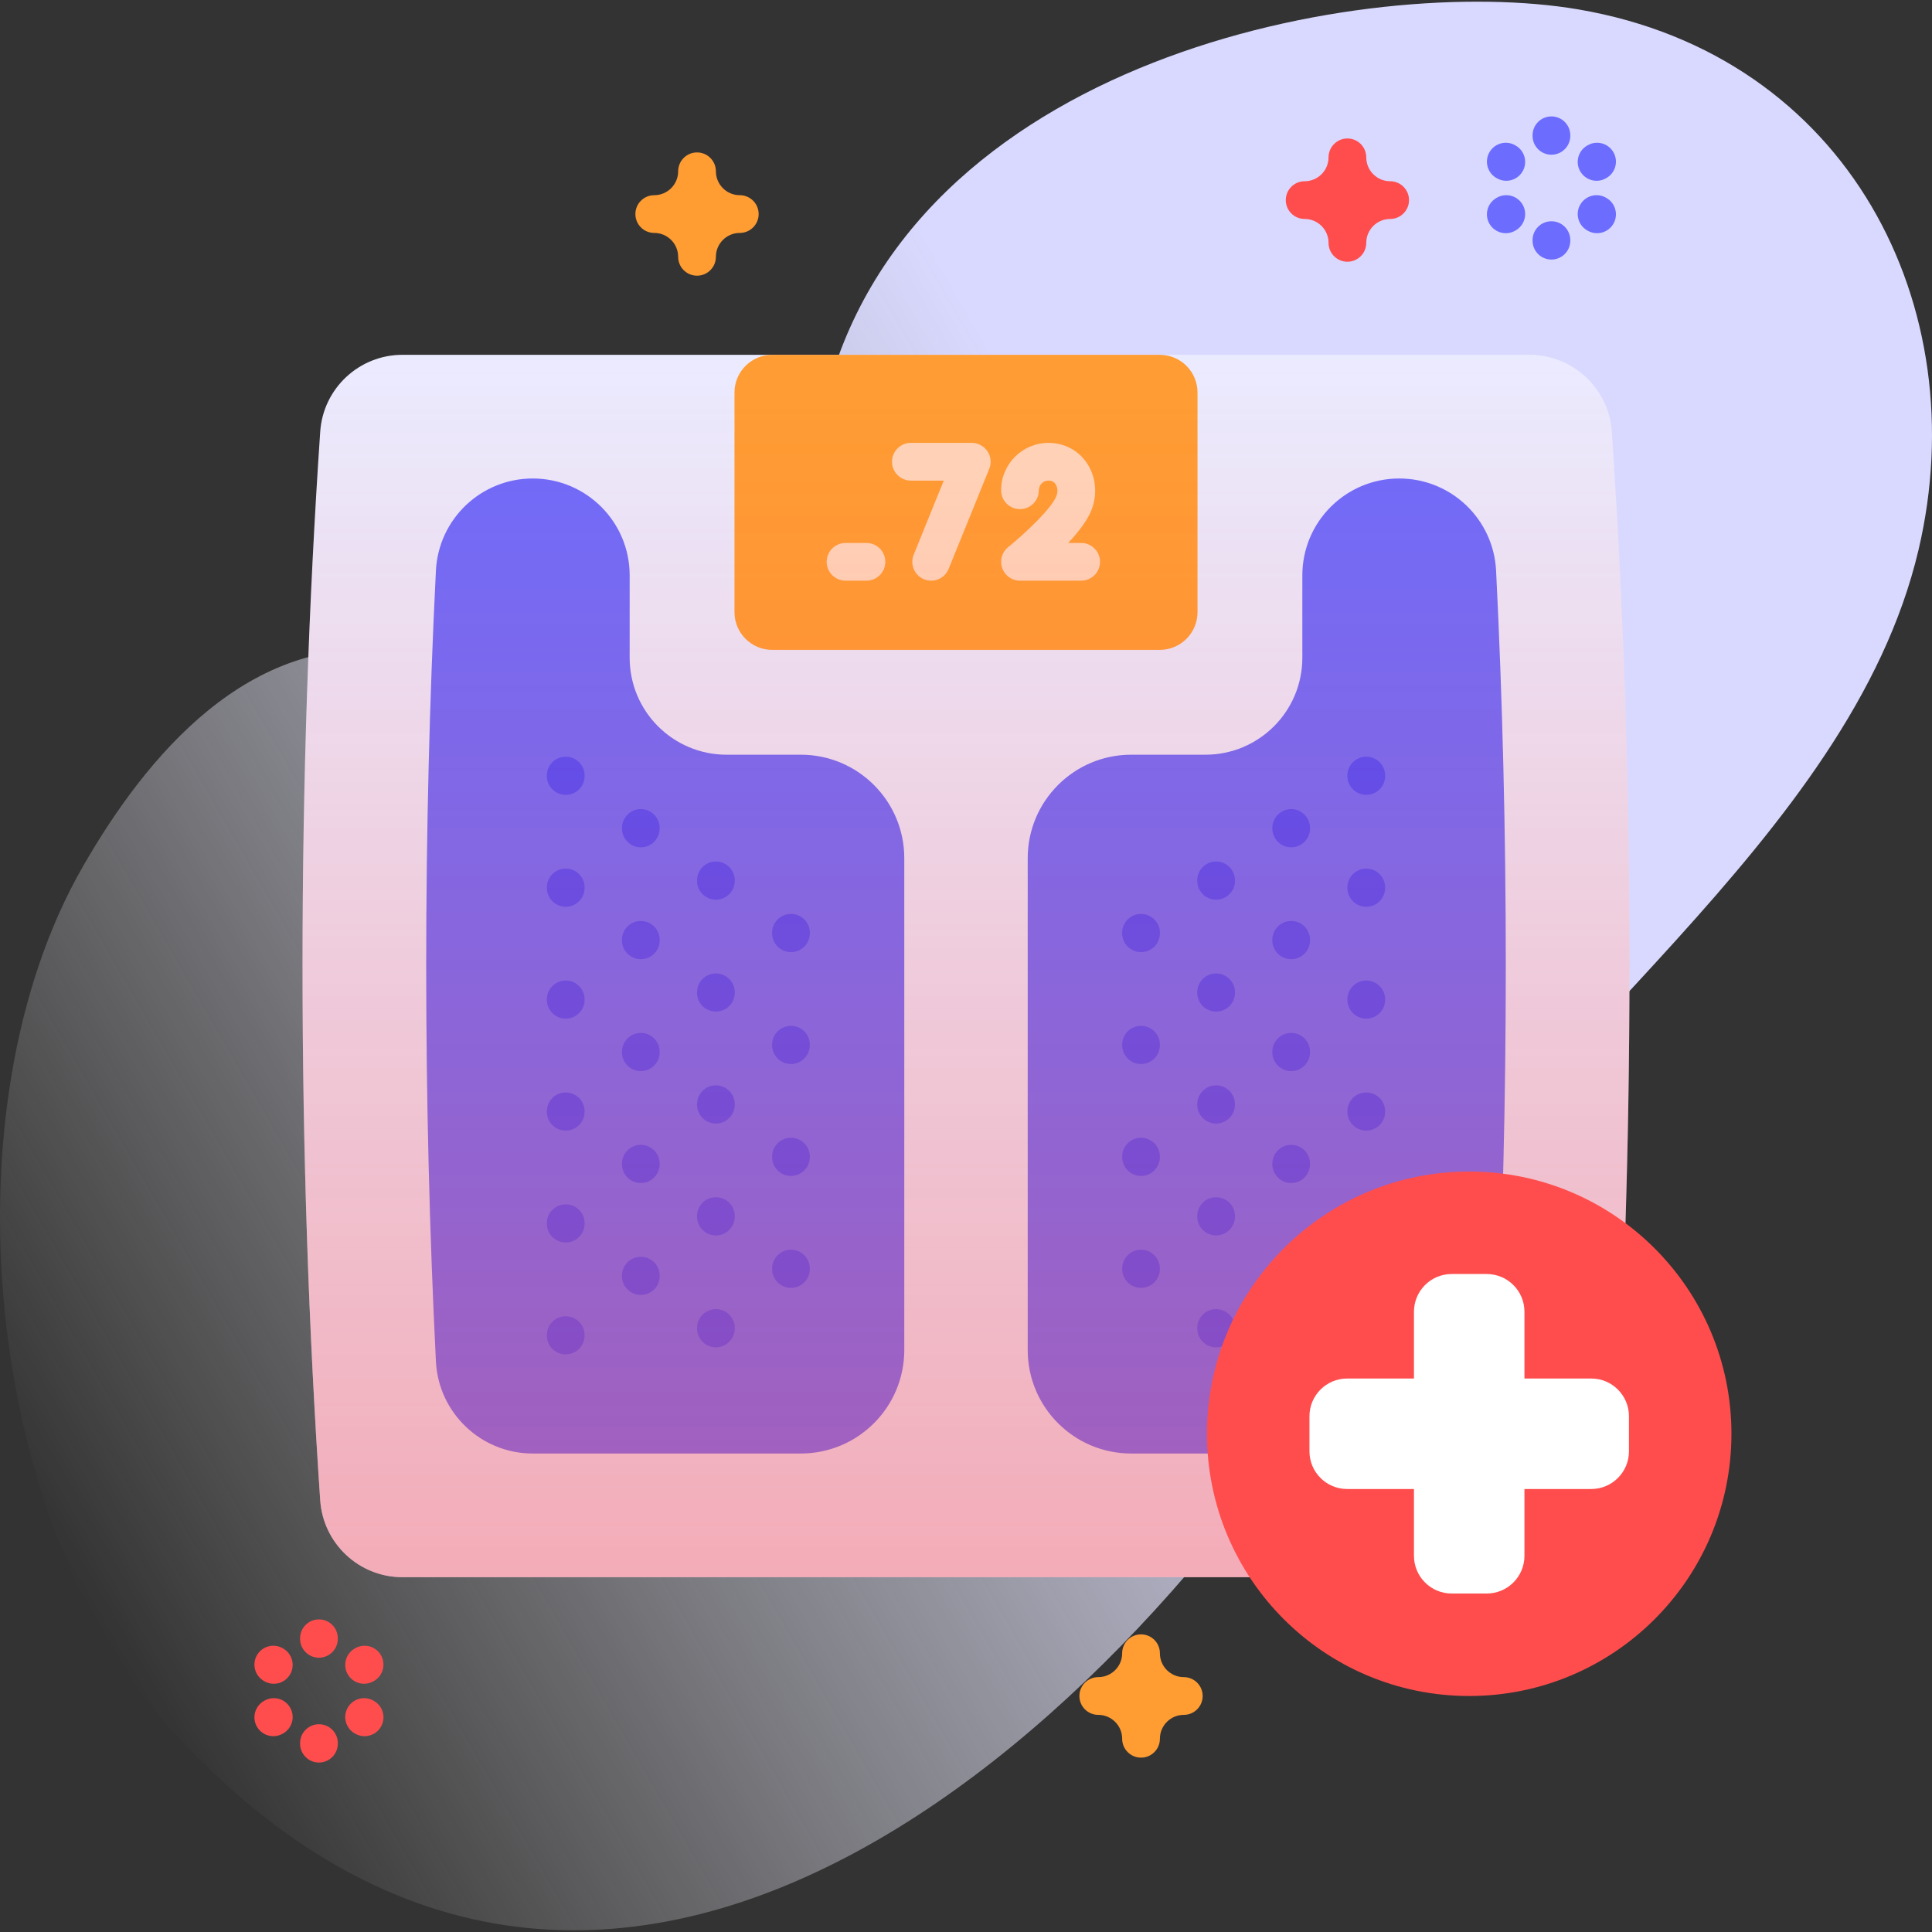 <svg id="Capa_1" enable-background="new 0 0 512 512" height="512" viewBox="0 0 512 512" width="512" xmlns="http://www.w3.org/2000/svg" xmlns:xlink="http://www.w3.org/1999/xlink"><rect x="0" y="0" width="512" height="512" fill="#333333" stroke="none"/><linearGradient id="SVGID_1_" gradientUnits="userSpaceOnUse" x1="8.753" x2="524.203" y1="401.161" y2="103.566"><stop offset="0" stop-color="#fff" stop-opacity="0"/><stop offset=".253" stop-color="#eef" stop-opacity=".403"/><stop offset=".629" stop-color="#d9d9ff"/></linearGradient><linearGradient id="SVGID_2_" gradientUnits="userSpaceOnUse" x1="256" x2="256" y1="417.972" y2="94.028"><stop offset="0" stop-color="#ff4d4d" stop-opacity=".4"/><stop offset="1" stop-color="#ff4d4d" stop-opacity="0"/></linearGradient><g><g><path d="m418.32 2.5c-55.666-9.521-178.298 12.183-200.004 105.017-14.431 61.722-14.007 112.075-50.427 113.02-21.67.562-32.97-44.31-62.889-48.001-39.047-4.817-66.145 27.695-83.057 57.138-37.205 64.772-25.571 174.918 23.354 228.632 118.488 130.086 259.197-5.952 319.358-112.309 38.585-68.213 125.637-123.352 143.767-200.248 15.178-64.376-18.503-131.003-90.102-143.249z" fill="url(#SVGID_1_)"/></g><g><path d="m405.333 94.028c11.497 0 21.026 8.902 21.806 20.373 3.046 44.816 4.689 92.349 4.689 141.6 0 49.25-1.643 96.784-4.689 141.6-.78 11.471-10.309 20.373-21.806 20.373h-298.666c-11.497 0-21.026-8.902-21.806-20.373-3.046-44.816-4.689-92.349-4.689-141.6 0-49.25 1.642-96.783 4.689-141.6.78-11.471 10.309-20.373 21.806-20.373z" fill="#ebebff"/><path d="m307.355 172.225h-102.71c-5.523 0-10-4.477-10-10v-58.197c0-5.523 4.477-10 10-10h102.71c5.523 0 10 4.477 10 10v58.197c0 5.523-4.477 10-10 10z" fill="#ff9d33"/><path d="m239.644 227.428v130.346c0 15.145-12.277 27.422-27.422 27.422h-71.04c-13.698 0-24.978-10.743-25.661-24.424-1.71-34.229-2.571-69.287-2.571-104.772s.861-70.543 2.571-104.772c.683-13.681 11.964-24.424 25.661-24.424 14.186 0 25.686 11.5 25.686 25.686v21.83c0 14.186 11.5 25.686 25.686 25.686h19.668c15.145 0 27.422 12.277 27.422 27.422z" fill="#6c6cff"/><path d="m399.05 256c0 35.485-.861 70.543-2.571 104.772-.684 13.68-11.964 24.424-25.661 24.424h-71.04c-15.145 0-27.422-12.277-27.422-27.422v-130.346c0-15.145 12.277-27.422 27.422-27.422h19.668c14.186 0 25.686-11.5 25.686-25.686v-21.83c0-14.186 11.5-25.686 25.686-25.686 13.698 0 24.978 10.743 25.661 24.424 1.71 34.229 2.571 69.287 2.571 104.772z" fill="#6c6cff"/><g><g><g><g><path d="m149.925 210.647c-2.761 0-5-2.239-5-5v-.115c0-2.761 2.239-5 5-5s5 2.239 5 5v.115c0 2.761-2.239 5-5 5z" fill="#4d4dff"/></g><g><path d="m169.822 224.537c-2.761 0-5-2.239-5-5v-.115c0-2.761 2.239-5 5-5s5 2.239 5 5v.115c0 2.762-2.239 5-5 5z" fill="#4d4dff"/></g><g><path d="m189.719 238.428c-2.761 0-5-2.239-5-5v-.115c0-2.761 2.239-5 5-5s5 2.239 5 5v.115c0 2.761-2.239 5-5 5z" fill="#4d4dff"/></g><g><path d="m209.615 252.318c-2.761 0-5-2.239-5-5v-.115c0-2.761 2.239-5 5-5s5 2.239 5 5v.115c0 2.761-2.238 5-5 5z" fill="#4d4dff"/></g></g><g><g><path d="m149.925 240.305c-2.761 0-5-2.239-5-5v-.115c0-2.761 2.239-5 5-5s5 2.239 5 5v.115c0 2.761-2.239 5-5 5z" fill="#4d4dff"/></g><g><path d="m169.822 254.195c-2.761 0-5-2.239-5-5v-.115c0-2.761 2.239-5 5-5s5 2.239 5 5v.115c0 2.761-2.239 5-5 5z" fill="#4d4dff"/></g><g><path d="m189.719 268.085c-2.761 0-5-2.239-5-5v-.115c0-2.761 2.239-5 5-5s5 2.239 5 5v.115c0 2.762-2.239 5-5 5z" fill="#4d4dff"/></g><g><path d="m209.615 281.976c-2.761 0-5-2.239-5-5v-.115c0-2.761 2.239-5 5-5s5 2.239 5 5v.115c0 2.761-2.238 5-5 5z" fill="#4d4dff"/></g></g><g><g><path d="m149.925 269.962c-2.761 0-5-2.239-5-5v-.115c0-2.761 2.239-5 5-5s5 2.239 5 5v.115c0 2.762-2.239 5-5 5z" fill="#4d4dff"/></g><g><path d="m169.822 283.853c-2.761 0-5-2.239-5-5v-.115c0-2.761 2.239-5 5-5s5 2.239 5 5v.115c0 2.761-2.239 5-5 5z" fill="#4d4dff"/></g><g><path d="m189.719 297.743c-2.761 0-5-2.239-5-5v-.115c0-2.761 2.239-5 5-5s5 2.239 5 5v.115c0 2.761-2.239 5-5 5z" fill="#4d4dff"/></g><g><path d="m209.615 311.633c-2.761 0-5-2.239-5-5v-.115c0-2.761 2.239-5 5-5s5 2.239 5 5v.115c0 2.761-2.238 5-5 5z" fill="#4d4dff"/></g></g><g><g><path d="m149.925 299.62c-2.761 0-5-2.239-5-5v-.115c0-2.761 2.239-5 5-5s5 2.239 5 5v.115c0 2.761-2.239 5-5 5z" fill="#4d4dff"/></g><g><path d="m169.822 313.51c-2.761 0-5-2.239-5-5v-.115c0-2.761 2.239-5 5-5s5 2.239 5 5v.115c0 2.762-2.239 5-5 5z" fill="#4d4dff"/></g><g><path d="m189.719 327.401c-2.761 0-5-2.239-5-5v-.115c0-2.761 2.239-5 5-5s5 2.239 5 5v.115c0 2.761-2.239 5-5 5z" fill="#4d4dff"/></g><g><path d="m209.615 341.291c-2.761 0-5-2.239-5-5v-.115c0-2.761 2.239-5 5-5s5 2.239 5 5v.115c0 2.761-2.238 5-5 5z" fill="#4d4dff"/></g></g><g><g><path d="m149.925 329.278c-2.761 0-5-2.239-5-5v-.115c0-2.761 2.239-5 5-5s5 2.239 5 5v.115c0 2.761-2.239 5-5 5z" fill="#4d4dff"/></g><g><path d="m169.822 343.168c-2.761 0-5-2.239-5-5v-.115c0-2.761 2.239-5 5-5s5 2.239 5 5v.115c0 2.761-2.239 5-5 5z" fill="#4d4dff"/></g><g><path d="m189.719 357.058c-2.761 0-5-2.239-5-5v-.115c0-2.761 2.239-5 5-5s5 2.239 5 5v.115c0 2.761-2.239 5-5 5z" fill="#4d4dff"/></g></g><g><g><path d="m149.925 358.935c-2.761 0-5-2.239-5-5v-.115c0-2.761 2.239-5 5-5s5 2.239 5 5v.115c0 2.761-2.239 5-5 5z" fill="#4d4dff"/></g></g></g><g><g><g><path d="m362.075 210.647c2.761 0 5-2.239 5-5v-.115c0-2.761-2.239-5-5-5s-5 2.239-5 5v.115c0 2.761 2.239 5 5 5z" fill="#4d4dff"/></g><g><path d="m342.178 224.537c2.761 0 5-2.239 5-5v-.115c0-2.761-2.239-5-5-5s-5 2.239-5 5v.115c0 2.762 2.239 5 5 5z" fill="#4d4dff"/></g><g><path d="m322.282 238.428c2.761 0 5-2.239 5-5v-.115c0-2.761-2.239-5-5-5s-5 2.239-5 5v.115c0 2.761 2.238 5 5 5z" fill="#4d4dff"/></g><g><path d="m302.385 252.318c2.761 0 5-2.239 5-5v-.115c0-2.761-2.239-5-5-5s-5 2.239-5 5v.115c0 2.761 2.238 5 5 5z" fill="#4d4dff"/></g></g><g><g><path d="m362.075 240.305c2.761 0 5-2.239 5-5v-.115c0-2.761-2.239-5-5-5s-5 2.239-5 5v.115c0 2.761 2.239 5 5 5z" fill="#4d4dff"/></g><g><path d="m342.178 254.195c2.761 0 5-2.239 5-5v-.115c0-2.761-2.239-5-5-5s-5 2.239-5 5v.115c0 2.761 2.239 5 5 5z" fill="#4d4dff"/></g><g><path d="m322.282 268.085c2.761 0 5-2.239 5-5v-.115c0-2.761-2.239-5-5-5s-5 2.239-5 5v.115c0 2.762 2.238 5 5 5z" fill="#4d4dff"/></g><g><path d="m302.385 281.976c2.761 0 5-2.239 5-5v-.115c0-2.761-2.239-5-5-5s-5 2.239-5 5v.115c0 2.761 2.238 5 5 5z" fill="#4d4dff"/></g></g><g><g><path d="m362.075 269.962c2.761 0 5-2.239 5-5v-.115c0-2.761-2.239-5-5-5s-5 2.239-5 5v.115c0 2.762 2.239 5 5 5z" fill="#4d4dff"/></g><g><path d="m342.178 283.853c2.761 0 5-2.239 5-5v-.115c0-2.761-2.239-5-5-5s-5 2.239-5 5v.115c0 2.761 2.239 5 5 5z" fill="#4d4dff"/></g><g><path d="m322.282 297.743c2.761 0 5-2.239 5-5v-.115c0-2.761-2.239-5-5-5s-5 2.239-5 5v.115c0 2.761 2.238 5 5 5z" fill="#4d4dff"/></g><g><path d="m302.385 311.633c2.761 0 5-2.239 5-5v-.115c0-2.761-2.239-5-5-5s-5 2.239-5 5v.115c0 2.761 2.238 5 5 5z" fill="#4d4dff"/></g></g><g><g><path d="m362.075 299.62c2.761 0 5-2.239 5-5v-.115c0-2.761-2.239-5-5-5s-5 2.239-5 5v.115c0 2.761 2.239 5 5 5z" fill="#4d4dff"/></g><g><path d="m342.178 313.51c2.761 0 5-2.239 5-5v-.115c0-2.761-2.239-5-5-5s-5 2.239-5 5v.115c0 2.762 2.239 5 5 5z" fill="#4d4dff"/></g><g><path d="m322.282 327.401c2.761 0 5-2.239 5-5v-.115c0-2.761-2.239-5-5-5s-5 2.239-5 5v.115c0 2.761 2.238 5 5 5z" fill="#4d4dff"/></g><g><path d="m302.385 341.291c2.761 0 5-2.239 5-5v-.115c0-2.761-2.239-5-5-5s-5 2.239-5 5v.115c0 2.761 2.238 5 5 5z" fill="#4d4dff"/></g></g><g><g><path d="m362.075 329.278c2.761 0 5-2.239 5-5v-.115c0-2.761-2.239-5-5-5s-5 2.239-5 5v.115c0 2.761 2.239 5 5 5z" fill="#4d4dff"/></g><g><path d="m342.178 343.168c2.761 0 5-2.239 5-5v-.115c0-2.761-2.239-5-5-5s-5 2.239-5 5v.115c0 2.761 2.239 5 5 5z" fill="#4d4dff"/></g><g><path d="m322.282 357.058c2.761 0 5-2.239 5-5v-.115c0-2.761-2.239-5-5-5s-5 2.239-5 5v.115c0 2.761 2.238 5 5 5z" fill="#4d4dff"/></g></g><g><g><path d="m362.075 358.935c2.761 0 5-2.239 5-5v-.115c0-2.761-2.239-5-5-5s-5 2.239-5 5v.115c0 2.761 2.239 5 5 5z" fill="#4d4dff"/></g></g></g></g><g><g><g><path d="m286.517 153.887h-16.213c-2.122 0-4.012-1.339-4.716-3.341s-.068-4.229 1.586-5.558c4.472-3.592 11.381-10.132 12.742-13.426.563-1.362.28-2.571-.173-3.248-.427-.638-1.042-.948-1.881-.948-1.411 0-2.559 1.148-2.559 2.559 0 2.761-2.238 5-5 5s-5-2.239-5-5c0-6.925 5.634-12.559 12.559-12.559 4.188 0 7.903 1.964 10.193 5.389 2.446 3.658 2.858 8.378 1.103 12.626-1.117 2.704-3.485 5.73-6.069 8.506h3.428c2.762 0 5 2.239 5 5s-2.239 5-5 5z" fill="#ffd6bb"/></g><g><path d="m246.766 153.889c-.626 0-1.262-.118-1.877-.368-2.559-1.038-3.792-3.954-2.754-6.513l7.966-19.642h-8.711c-2.761 0-5-2.239-5-5s2.239-5 5-5h16.134c1.663 0 3.218.827 4.147 2.207.929 1.379 1.111 3.131.486 4.672l-10.757 26.521c-.787 1.944-2.658 3.122-4.634 3.123z" fill="#ffd6bb"/></g></g><g><path d="m229.617 153.887h-5.537c-2.761 0-5-2.239-5-5s2.239-5 5-5h5.537c2.761 0 5 2.239 5 5s-2.239 5-5 5z" fill="#ffd6bb"/></g></g><path d="m405.333 94.028c11.497 0 21.026 8.902 21.806 20.373 3.046 44.816 4.689 92.349 4.689 141.6 0 49.25-1.643 96.784-4.689 141.6-.78 11.471-10.309 20.373-21.806 20.373h-298.666c-11.497 0-21.026-8.902-21.806-20.373-3.046-44.816-4.689-92.349-4.689-141.6 0-49.25 1.642-96.783 4.689-141.6.78-11.471 10.309-20.373 21.806-20.373z" fill="url(#SVGID_2_)"/><g><circle cx="389.355" cy="379.963" fill="#ff4d4d" r="69.494"/><path d="m421.691 365.322h-17.695v-17.695c0-5.523-4.477-10-10-10h-9.282c-5.523 0-10 4.477-10 10v17.695h-17.695c-5.523 0-10 4.477-10 10v9.282c0 5.523 4.477 10 10 10h17.695v17.696c0 5.523 4.477 10 10 10h9.282c5.523 0 10-4.477 10-10v-17.695h17.695c5.523 0 10-4.477 10-10v-9.282c0-5.524-4.477-10.001-10-10.001z" fill="#fff"/></g><path d="m302.385 465.791c-2.762 0-5-2.239-5-5 0-3.492-2.841-6.334-6.333-6.334-2.762 0-5-2.239-5-5s2.238-5 5-5c3.492 0 6.333-2.841 6.333-6.333 0-2.761 2.238-5 5-5s5 2.239 5 5c0 3.492 2.841 6.333 6.333 6.333 2.762 0 5 2.239 5 5s-2.238 5-5 5c-3.492 0-6.333 2.841-6.333 6.334 0 2.761-2.238 5-5 5z" fill="#ff9d33"/><path d="m184.718 73.061c-2.761 0-5-2.239-5-5 0-3.492-2.841-6.333-6.333-6.333-2.761 0-5-2.239-5-5s2.239-5 5-5c3.492 0 6.333-2.841 6.333-6.334 0-2.761 2.239-5 5-5s5 2.239 5 5c0 3.492 2.841 6.334 6.333 6.334 2.761 0 5 2.239 5 5s-2.239 5-5 5c-3.492 0-6.333 2.841-6.333 6.333 0 2.761-2.238 5-5 5z" fill="#ff9d33"/><g fill="#6c6cff"><g><path d="m411.146 41.002c-2.762 0-5-2.239-5-5v-.15c0-2.761 2.238-5 5-5s5 2.239 5 5v.15c0 2.761-2.239 5-5 5z"/><path d="m411.146 68.786c-2.762 0-5-2.239-5-5v-.15c0-2.761 2.238-5 5-5s5 2.239 5 5v.15c0 2.761-2.239 5-5 5z"/></g><g><path d="m399.175 47.911c-.846 0-1.702-.215-2.488-.667l-.13-.075c-2.393-1.376-3.218-4.433-1.841-6.827 1.377-2.393 4.432-3.219 6.827-1.841l.13.075c2.393 1.376 3.218 4.433 1.841 6.827-.925 1.608-2.608 2.508-4.339 2.508z"/><path d="m423.236 61.803c-.846 0-1.702-.215-2.488-.667l-.13-.075c-2.394-1.376-3.218-4.433-1.841-6.827 1.377-2.393 4.431-3.219 6.827-1.841l.13.075c2.393 1.376 3.218 4.433 1.841 6.827-.925 1.608-2.607 2.508-4.339 2.508z"/></g><g><path d="m399.055 61.803c-1.731 0-3.414-.9-4.339-2.508-1.377-2.394-.553-5.451 1.841-6.827l.13-.075c2.397-1.378 5.451-.552 6.827 1.841 1.377 2.394.553 5.451-1.841 6.827l-.13.075c-.786.452-1.643.667-2.488.667z"/><path d="m423.116 47.911c-1.731 0-3.414-.9-4.339-2.508-1.377-2.394-.553-5.451 1.841-6.827l.13-.075c2.396-1.377 5.45-.552 6.827 1.841 1.377 2.394.553 5.451-1.841 6.827l-.13.075c-.786.452-1.642.667-2.488.667z"/></g></g><g fill="#ff4d4d"><g><g><path d="m84.526 439.307c-2.761 0-5-2.239-5-5v-.15c0-2.761 2.239-5 5-5s5 2.239 5 5v.15c0 2.761-2.239 5-5 5z"/><path d="m84.526 467.091c-2.761 0-5-2.239-5-5v-.15c0-2.761 2.239-5 5-5s5 2.239 5 5v.15c0 2.761-2.239 5-5 5z"/></g><g><path d="m72.555 446.216c-.85 0-1.711-.217-2.501-.674l-.13-.075c-2.39-1.384-3.206-4.442-1.822-6.832 1.383-2.389 4.441-3.206 6.832-1.822l.13.075c2.39 1.384 3.206 4.442 1.822 6.833-.926 1.6-2.605 2.495-4.331 2.495z"/><path d="m96.617 460.108c-.848 0-1.706-.216-2.493-.67l-.13-.075c-2.392-1.379-3.213-4.437-1.833-6.829s4.437-3.213 6.829-1.833l.13.075c2.392 1.379 3.213 4.437 1.833 6.829-.926 1.605-2.607 2.503-4.336 2.503z"/></g><g><path d="m72.435 460.108c-1.726 0-3.405-.895-4.332-2.496-1.384-2.39-.568-5.449 1.822-6.832l.13-.075c2.392-1.383 5.449-.568 6.833 1.822s.568 5.449-1.822 6.833l-.13.075c-.789.456-1.651.673-2.501.673z"/><path d="m96.497 446.216c-1.729 0-3.41-.898-4.336-2.503-1.38-2.392-.559-5.45 1.833-6.829l.13-.075c2.391-1.381 5.449-.559 6.829 1.833s.559 5.45-1.833 6.829l-.13.075c-.787.455-1.646.67-2.493.67z"/></g></g><path d="m357.075 69.363c-2.762 0-5-2.239-5-5 0-3.492-2.841-6.334-6.333-6.334-2.762 0-5-2.239-5-5s2.238-5 5-5c3.492 0 6.333-2.841 6.333-6.334 0-2.761 2.238-5 5-5s5 2.239 5 5c0 3.492 2.841 6.334 6.333 6.334 2.762 0 5 2.239 5 5s-2.238 5-5 5c-3.492 0-6.333 2.841-6.333 6.334 0 2.761-2.238 5-5 5z"/></g></g></g></svg>